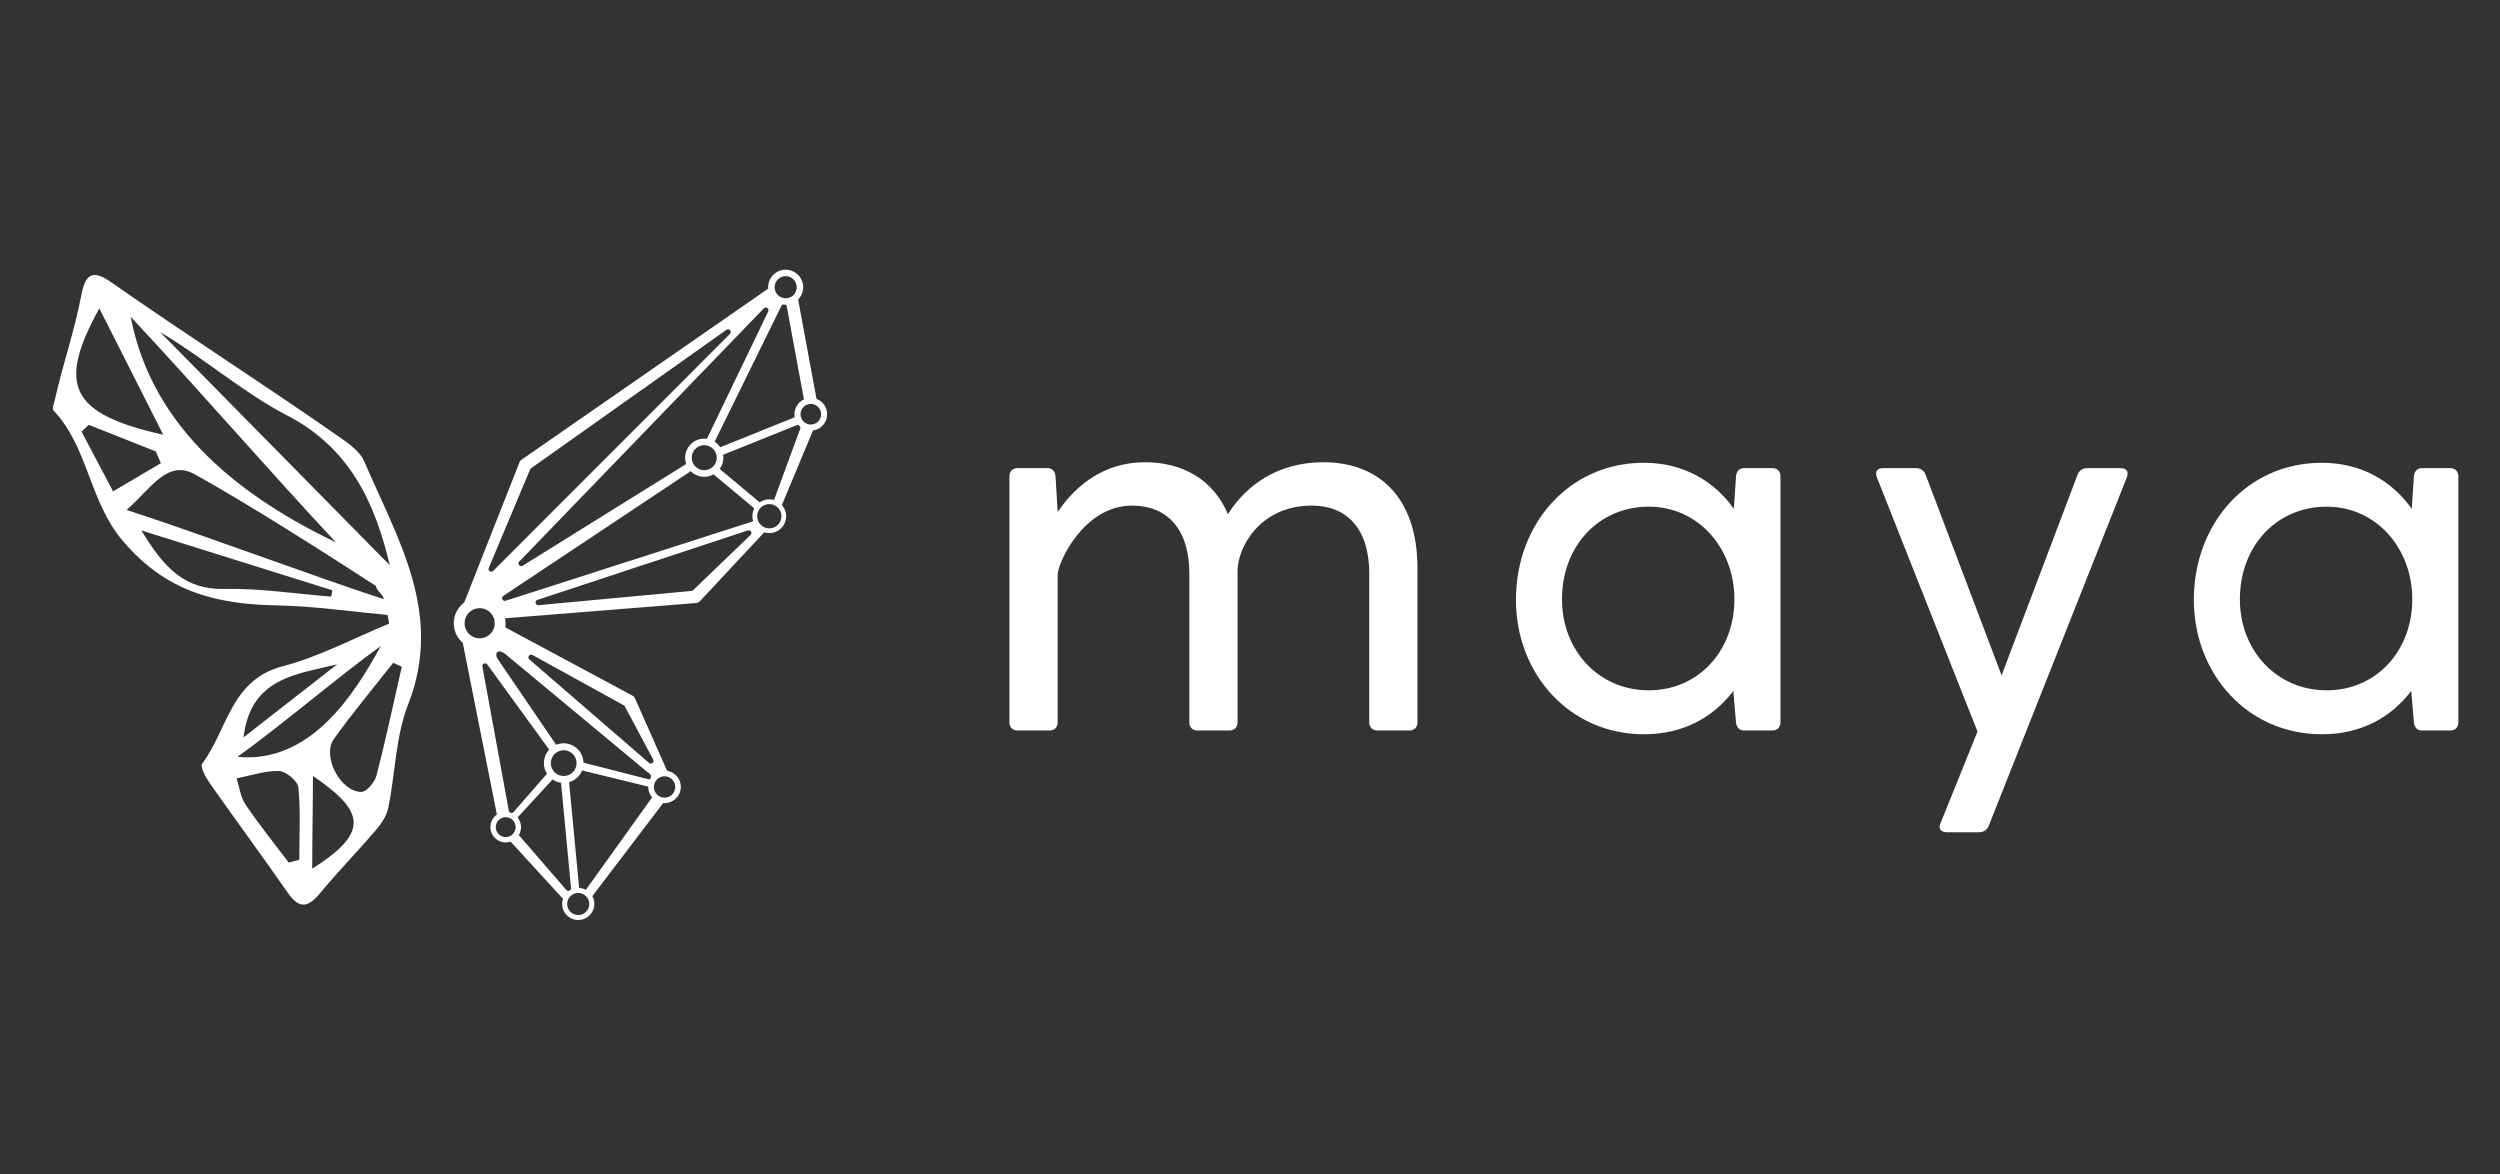 <svg xmlns="http://www.w3.org/2000/svg" viewBox="0 0 3405.74 1600"><rect x="0" y="0" width="3405.74" height="1600" fill="#333333" stroke="none"/><defs><style>.a{fill:#fff;}</style></defs><title>maya-logo-wide-whitewhite</title><path class="a" d="M528,837.74c-50.06-4.54-100.07-12.09-150.2-13-82.72-1.44-151.68-18.14-210.81-88.26-46-54.58-46.68-127.37-94.23-177.38-2.11-2.22,1-9.66,2-14.57,11.11-49.75,26.47-92.26,36-142.31,5.46-28.62,15-35.67,40.48-17.86,105,73.4,207.71,138.78,312.74,212.15,12.3,8.59,26.64,19,32.15,31.86C541.3,733.92,604.79,835.25,556,959.69c-17.1,43.59-17.45,93.62-26.93,140.4-2.15,10.64-8.92,21.32-16.15,29.78-25.3,29.6-52.56,57.56-77.43,87.5-16.46,19.83-28.38,20.49-43.49-1.25-35-50.28-71.39-99.53-106.57-149.66-5.4-7.7-13.06-22.14-10-26.17C309.84,994.65,314,926.08,385.27,907.6c50-13,96.71-38.28,144.89-58.08Zm-68.45-96.89C369,644.41,268.53,528,178,431.55c29.79,155.53,155.06,247.86,282.24,308.59l10.46,10.59,10.47,10.45-.64.66-10.42-10.5Zm.52,164c-56.15,13.82-118.74,18.29-128.31,99.67l128.1-99.92,20.23-10.12.5.49Q470.34,899.88,460.08,904.84Zm71.25-133.31c-20.35-87.15-55.05-162-141.62-206.38-56.41-29-116.35-80.55-171.63-112.78C319.36,555.22,430.63,668.08,531.91,770.93Zm-8.93,44.58c2.05-3.87-11.89-13.74-9.83-17.61-68.74-44.57-175.55-112.62-247-152.27-37.54-20.83-59.25,18.66-93.09,48.44C277.06,728.63,427.73,785.37,522.4,816.11Zm-387.09-396c-58,105-39.56,143.86,87.05,172.1C191.06,530.31,163.75,476.31,135.31,420.08Zm319.49,586.7c-16.56,23.18,8.87,71.88,37.52,72,7,0,18.24-13.23,20.55-22.18,12.69-49.12,23.22-98.79,34.49-148.27l-11.72-5.47C508.55,937.43,480.29,971.12,454.8,1006.78ZM192.57,722.62c30.94,51.07,58.89,80.78,113.06,79.67,48.43-1,97,6.64,145.57,10.47l1.6-8.61Zm213.9,350.14c-.83-8.66-16.86-22.11-26.25-22.4-19.18-.6-38.59,6.24-57.91,10,3.89,12,5.33,25.66,12.12,35.68,18.41,27.16,39.09,52.77,58.87,79l14.43-3.81C407.73,1138.37,409.61,1105.33,406.47,1072.76Zm112.28-192.7C463.52,919.74,384.29,987.41,323.6,1031,422.4,1040.7,482.61,946.43,518.75,880.06ZM120.91,578.75l-9.79,9.38,42.93,81.22L219.2,631q-3.47-8-6.91-16ZM426.31,1057c0,37.43-1,88.58-1,126.43C507.25,1131.89,493.28,1103.15,426.31,1057Z"/><path class="a" d="M254.86,468.79l15.39,5.13"/><path class="a" d="M495.9,638,501,653.42"/><path class="a" d="M429.23,817.53l-56.41-5.12"/><path class="a" d="M295.89,807.28l-46.16-5.13"/><path class="a" d="M116.39,617.52q7.69,18,15.38,35.9"/><path class="a" d="M357.43,766.25l15.39,5.13"/><path class="a" d="M378,771.38l25.64,10.25"/><path class="a" d="M408.72,781.63l25.64,10.26"/><path class="a" d="M460,797l20.52,5.13"/><path class="a" d="M331.79,956l30.77-30.78"/><path class="a" d="M367.69,925.23l46.16-20.51"/><path class="a" d="M419,904.72l25.64-10.26"/><path class="a" d="M357.43,694.45l15.39,5.13"/><path class="a" d="M557.45,904.72l-5.13,15.39"/><path class="a" d="M547.19,945.75l-5.13,15.38"/><path class="a" d="M121.52,407.25l-10.26,20.51"/><path class="a" d="M106.13,463.66,101,479.05"/><path class="a" d="M95.87,515q-2.57,7.69-5.12,15.38"/><path class="a" d="M121.52,571.36l15.38,5.13"/><path class="a" d="M142,576.49,188.19,597"/><path class="a" d="M347.18,1043.19H316.4"/><path class="a" d="M1112.31,543.48l-25-135.51a23.85,23.85,0,1,0-40.88-16.69c0,.64,0,1.28.09,1.92L710.67,626.13a8.46,8.46,0,0,0-3.09,3.94L632.43,820.71a35.24,35.24,0,0,0-2,55l46.49,234a20.84,20.84,0,0,0,18.63,36.79l71.44,78a21.62,21.62,0,0,0-1.13,6.91,21.89,21.89,0,0,0,43.78,0,21.67,21.67,0,0,0-2.73-10.56l96.55-126.86c.62.06,1.24.09,1.88.09a22.11,22.11,0,0,0,3.5-43.94l-43.71-98.57a8.54,8.54,0,0,0-4-4.17L688.28,854.63a34.89,34.89,0,0,0-.21-12.34l260.08-20.77a8.43,8.43,0,0,0,5.5-2.67l87.45-93.66a23,23,0,0,0,24.07-37.2l42.37-101.6a22.26,22.26,0,0,0,4.77-42.91Zm-42-167.2a15,15,0,1,1-15,15A15,15,0,0,1,1070.26,376.28Zm-5.55,39.91a3.65,3.65,0,0,1,1.25-1.45,24.3,24.3,0,0,0,4.3.39h.34a3.72,3.72,0,0,1,1.09,2l23.46,127a22.28,22.28,0,0,0-12.89,20.18,22,22,0,0,0,.38,4.09L981.13,609.3a26.07,26.07,0,0,0-7.6-7.56ZM976.4,623.55a17,17,0,1,1-17-17A17,17,0,0,1,976.4,623.55Zm70.08-199.11L963,597.8a26.61,26.61,0,0,0-3.59-.25,26,26,0,0,0-24.56,34.52L712.17,770.58a3.71,3.71,0,0,1-4.72-5.67l333-344.69A3.71,3.71,0,0,1,1046.48,424.44ZM665.81,773.73,722.1,639.67a3.7,3.7,0,0,1,1.35-1.72L989.68,449.27a3.71,3.71,0,0,1,4.79,5.62L671.94,777.64A3.71,3.71,0,0,1,665.81,773.73Zm-32.87,75.32a20.5,20.5,0,1,1,20.5,20.5A20.5,20.5,0,0,1,632.94,849.05Zm24.23,59a3.71,3.71,0,0,1,6.71-2.8l84.31,116a26.85,26.85,0,0,0-3,32.78l-45.59,52.19a3.66,3.66,0,0,1-2.79,1.27,20.87,20.87,0,0,0-2.27-.77,3.66,3.66,0,0,1-1.37-2.22Zm31.75,232.25a13.5,13.5,0,1,1,13.5-13.5A13.5,13.5,0,0,1,688.92,1140.29Zm82.55,72.07-64.71-74.8a20.77,20.77,0,0,0-1.66-23.92l47.63-51.79a26.86,26.86,0,0,0,11.56,4.44l13.6,143.19a3.64,3.64,0,0,1-1.21,3.14c-.36.21-.7.42-1,.65A3.64,3.64,0,0,1,771.47,1212.36Zm-21.05-172.77a17.5,17.5,0,1,1,17.5,17.5A17.5,17.5,0,0,1,750.42,1039.59Zm37.29,206.92a15,15,0,1,1,15-15A15,15,0,0,1,787.71,1246.51Zm10.38-34.26a21.64,21.64,0,0,0-9.11-2.59l-13.75-144.13a27.08,27.08,0,0,0,17.76-16l90.21,22.11c0,.16,0,.31,0,.47a22,22,0,0,0,5.15,14.17ZM893.27,1064q.39-.57.84-1.11a14.51,14.51,0,1,1-1.11,16.88,14.19,14.19,0,0,1-1.37-2.86,13.55,13.55,0,0,1-.57-2.1,14,14,0,0,1-.26-2.7A14.49,14.49,0,0,1,893.27,1064ZM725.2,892.21l124.39,68.55a3.65,3.65,0,0,1,1.74,1.81L890,1035a3.71,3.71,0,0,1-5.77,4.35l-163.07-141A3.71,3.71,0,0,1,725.2,892.21Zm-36.61-1.06,193.72,160.94c7.12,3.71,4.55,10.39.74,9.45l-88.18-22.64a27,27,0,0,0-37.23-24.23L678.48,898.43C672.7,890.07,678,882.88,688.59,891.15Zm334-162.48-78.15,75.14A3.71,3.71,0,0,1,942,805L733.63,824.44a3.71,3.71,0,0,1-1.49-7.22l286.57-94.6A3.71,3.71,0,0,1,1022.59,728.67Zm3.46-18.55L688.89,818.38a3.71,3.71,0,0,1-3.23-6.6L941,641.88a25.93,25.93,0,0,0,31.09,4.36l55.56,46.38a23,23,0,0,0-1.58,17.5Zm22,9.64a16.5,16.5,0,1,1,16.5-16.5A16.5,16.5,0,0,1,1048,719.76Zm42.08-135.66-35.72,97.06a22.91,22.91,0,0,0-19.45,3.21l-54.53-45.49a25.79,25.79,0,0,0,5-15.33,26.2,26.2,0,0,0-.3-4l100.17-40.33a3.63,3.63,0,0,1,2.69,0,21.8,21.8,0,0,0,2.12,2.07A3.63,3.63,0,0,1,1090.08,584.1Zm14.44-5.77a14,14,0,1,1,14-14A14,14,0,0,1,1104.52,578.33Z"/><path class="a" d="M1931,774.11V984.19c0,6.56-4.37,10.94-10.94,10.94h-43.76c-6.57,0-10.94-4.38-10.94-10.94V781.41c0-62-31.37-92.64-78.05-92.64-71.49,0-101.39,57.62-101.39,89V984.19c0,6.56-4.38,10.94-11,10.94h-43.76c-6.57,0-10.94-4.38-10.94-10.94V781.41c0-62-31.37-92.64-78-92.64-66.38,0-101.39,78.65-101.39,94V984.19c0,6.56-4.38,10.94-10.95,10.94h-43.76c-6.57,0-10.94-4.38-10.94-10.94V648.65c0-6.56,4.37-10.94,10.94-10.94H1427c6.56,0,10.21,4.38,10.94,10.94l2.92,48.87c25.53-37.93,64.92-67.83,118.89-67.83,51.79,0,93.37,24.07,113.07,70.75,24.8-39.39,67.83-70.75,129.83-70.75C1879.25,629.69,1931,678.56,1931,774.11Z"/><path class="a" d="M2425.51,648.65V984.19c0,6.56-4.38,10.94-10.94,10.94h-38.66c-6.57,0-10.22-4.38-10.95-10.94l-3.64-43c-27,35.75-67.84,59.09-121.82,59.09-101.39,0-174.33-82.43-174.33-183.09,0-104.31,72.94-186.74,174.33-186.74,54,0,95.56,24.81,122.55,62.74l2.91-44.5c.73-6.56,4.38-10.94,10.95-10.94h38.66C2421.13,637.71,2425.51,642.09,2425.51,648.65Zm-62.73,167.77c0-69.3-48.88-126.19-116.71-126.19S2127.9,743.48,2127.9,816.42c0,70,50.33,124,118.17,124S2362.78,886.45,2362.78,816.42Z"/><path class="a" d="M2897.45,650.11,2709.25,1125c-2.19,5.83-7.29,8.75-13.13,8.75h-43.76c-8,0-12.4-4.37-8.76-12.4l50.33-124.73L2556.8,650.11c-2.92-8,.73-12.4,8.75-12.4h44.5c5.83,0,10.94,2.92,13.13,8.75L2726.76,920l103.58-273.54c2.19-5.83,7.29-8.75,13.13-8.75h45.22C2896.72,637.71,2900.36,642.09,2897.45,650.11Z"/><path class="a" d="M3349,648.65V984.19c0,6.56-4.38,10.94-10.95,10.94h-38.66c-6.56,0-10.21-4.38-10.94-10.94l-3.64-43c-27,35.75-67.84,59.09-121.82,59.09-101.39,0-174.33-82.43-174.33-183.09,0-104.31,72.94-186.74,174.33-186.74,54,0,95.56,24.81,122.55,62.74l2.91-44.5c.73-6.56,4.38-10.94,10.94-10.94H3338C3344.59,637.71,3349,642.09,3349,648.65Zm-62.74,167.77c0-69.3-48.87-126.19-116.7-126.19s-118.17,53.25-118.17,126.19c0,70,50.33,124,118.17,124S3286.23,886.45,3286.23,816.42Z"/></svg>